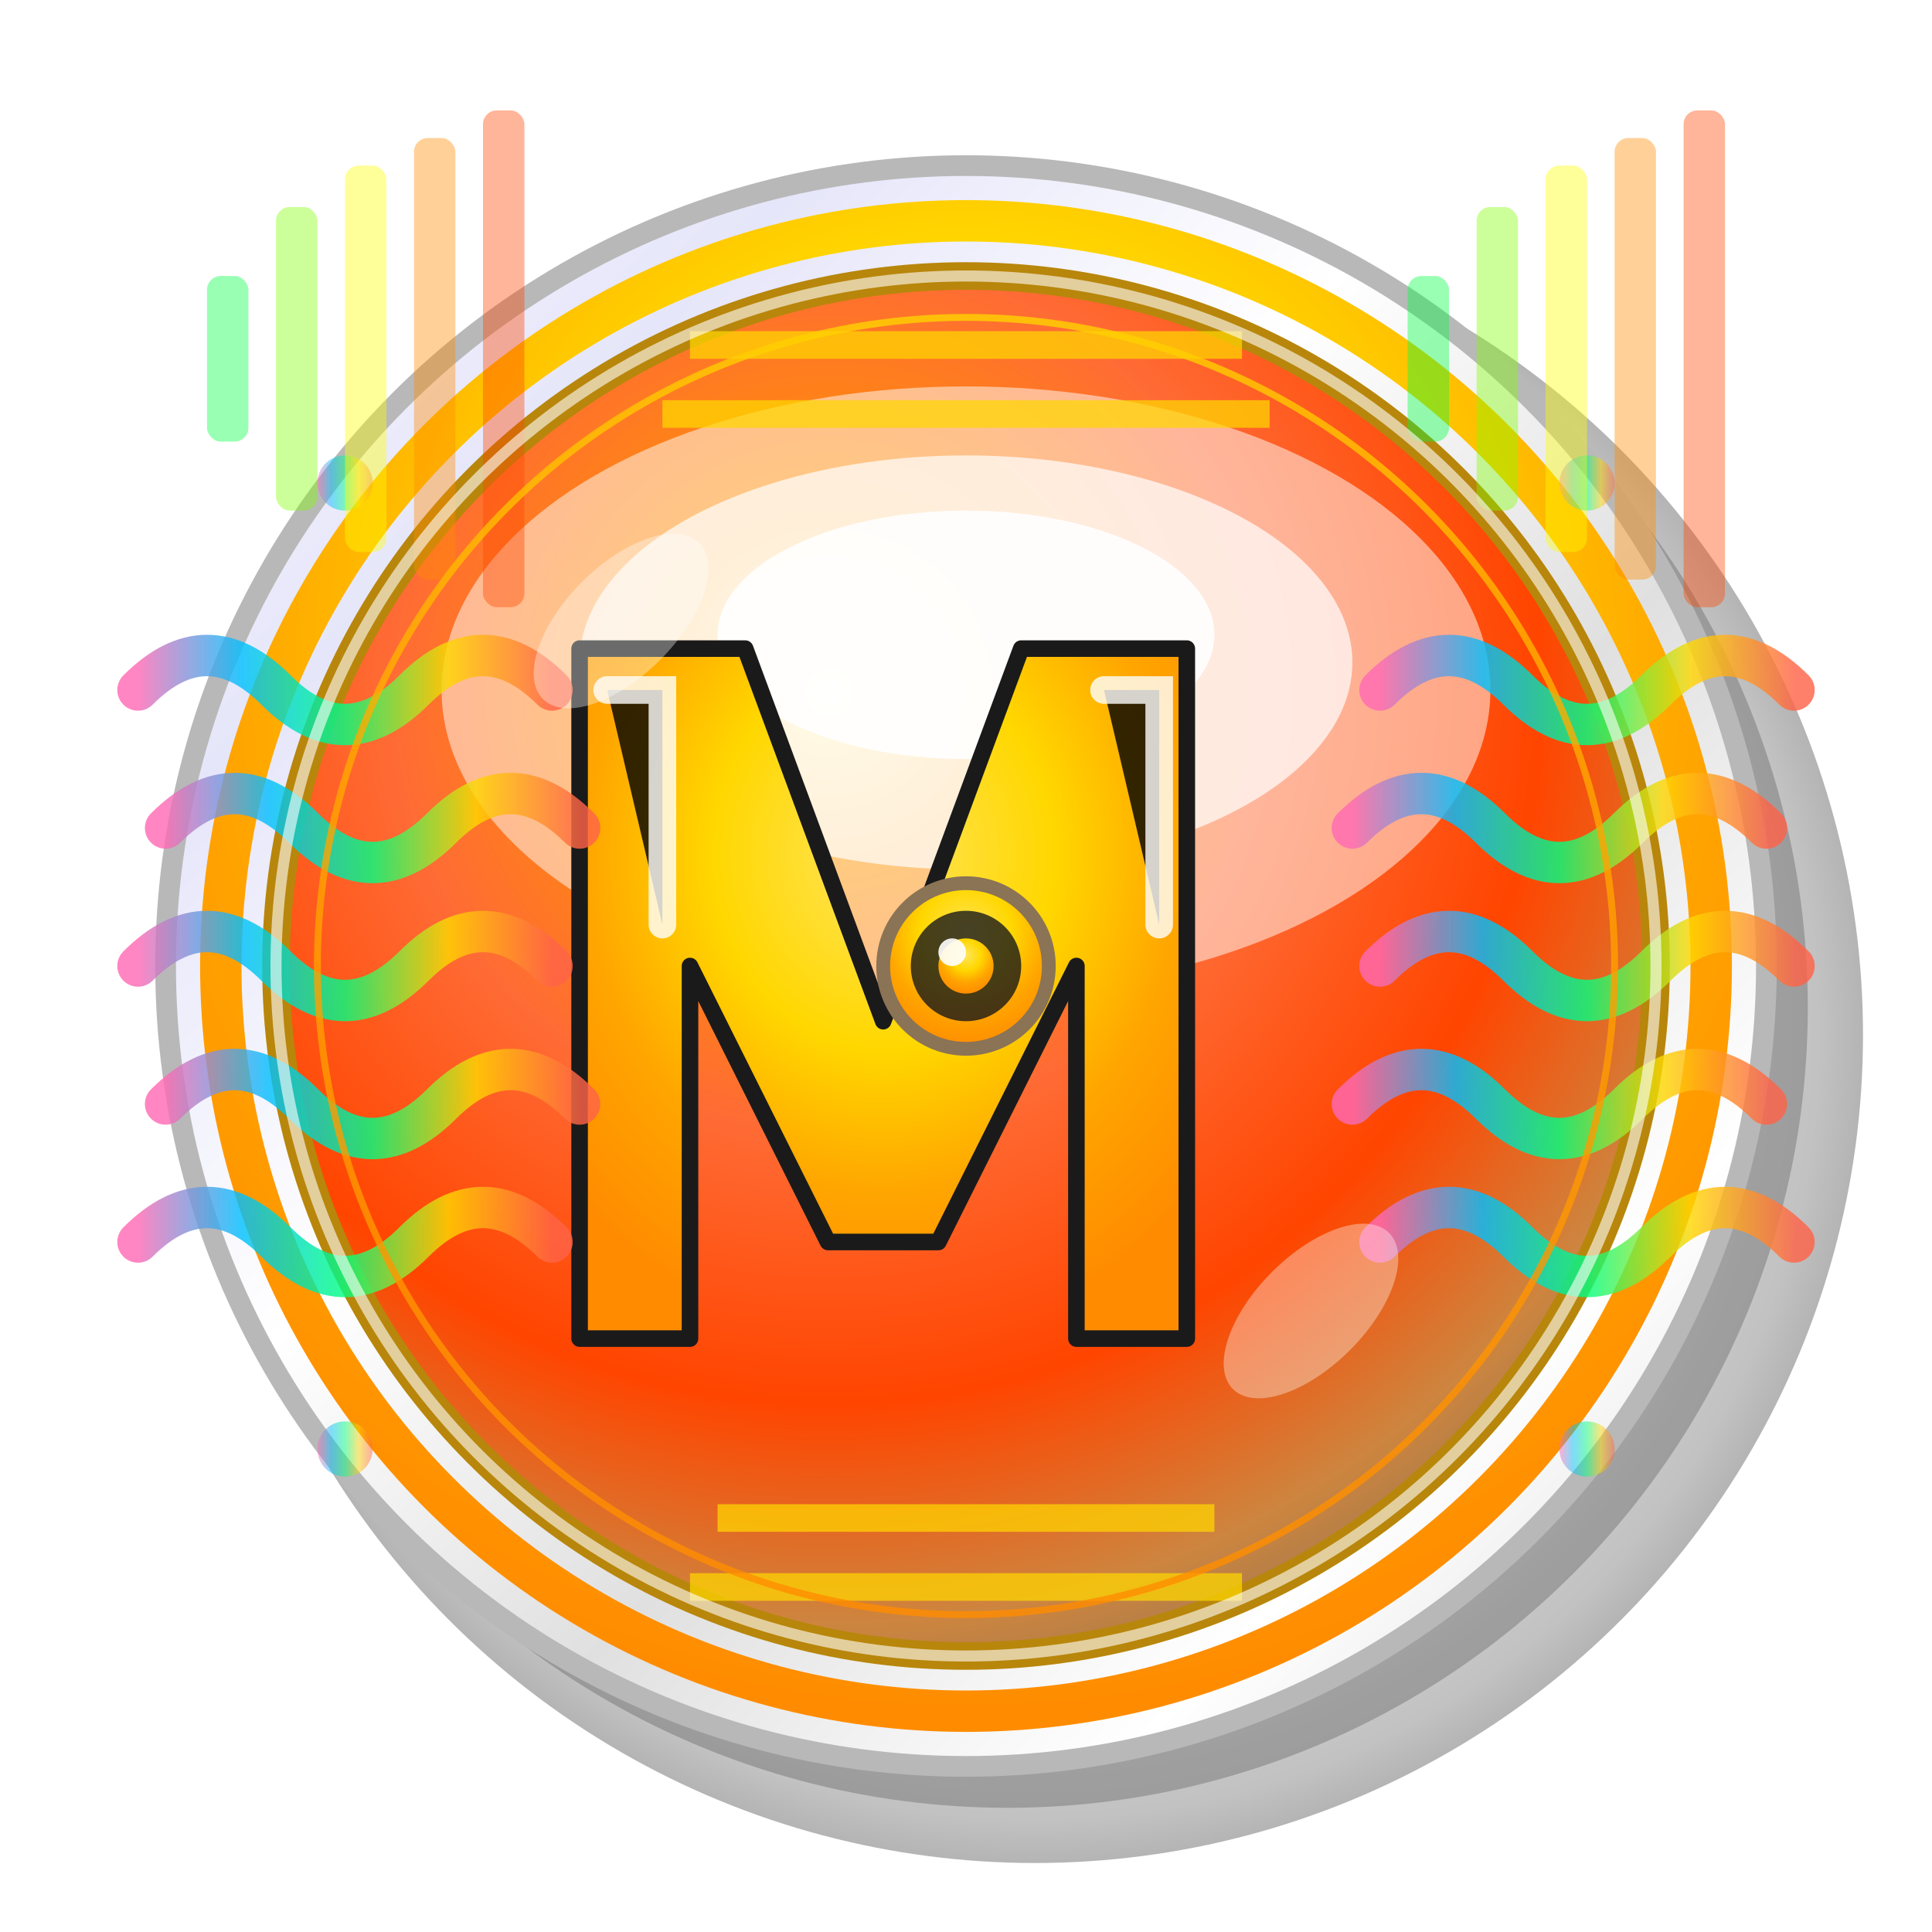 <?xml version="1.0" encoding="UTF-8"?>
<svg width="140" height="140" viewBox="0 0 140 140" xmlns="http://www.w3.org/2000/svg">
  <defs>
    <!-- Роскошный главный градиент -->
    <radialGradient id="luxuryGradient" cx="40%" cy="30%" r="80%">
      <stop offset="0%" style="stop-color:#FFE55C;stop-opacity:1" />
      <stop offset="15%" style="stop-color:#FF9500;stop-opacity:1" />
      <stop offset="40%" style="stop-color:#FF6B35;stop-opacity:1" />
      <stop offset="65%" style="stop-color:#FF4500;stop-opacity:1" />
      <stop offset="85%" style="stop-color:#CD853F;stop-opacity:1" />
      <stop offset="100%" style="stop-color:#8B7355;stop-opacity:1" />
    </radialGradient>
    
    <!-- Платиновый градиент для рамки -->
    <linearGradient id="platinumGradient" x1="0%" y1="0%" x2="100%" y2="100%">
      <stop offset="0%" style="stop-color:#F8F8FF;stop-opacity:1" />
      <stop offset="20%" style="stop-color:#E6E6FA;stop-opacity:1" />
      <stop offset="40%" style="stop-color:#FFFFFF;stop-opacity:1" />
      <stop offset="60%" style="stop-color:#E0E0E0;stop-opacity:1" />
      <stop offset="80%" style="stop-color:#FFFFFF;stop-opacity:1" />
      <stop offset="100%" style="stop-color:#D3D3D3;stop-opacity:1" />
    </linearGradient>
    
    <!-- Глубокая тень -->
    <radialGradient id="deepShadow" cx="50%" cy="50%" r="60%">
      <stop offset="0%" style="stop-color:#000000;stop-opacity:0" />
      <stop offset="40%" style="stop-color:#000000;stop-opacity:0.1" />
      <stop offset="80%" style="stop-color:#000000;stop-opacity:0.3" />
      <stop offset="100%" style="stop-color:#000000;stop-opacity:0.6" />
    </radialGradient>
    
    <!-- Волшебное свечение -->
    <filter id="magicGlow" x="-100%" y="-100%" width="300%" height="300%">
      <feGaussianBlur stdDeviation="4" result="coloredBlur"/>
      <feMerge>
        <feMergeNode in="coloredBlur"/>
        <feMergeNode in="SourceGraphic"/>
      </feMerge>
    </filter>
    
    <!-- 3D эффект -->
    <filter id="luxur3D" x="-50%" y="-50%" width="200%" height="200%">
      <feOffset dx="2" dy="3" result="offset" in="SourceGraphic"/>
      <feFlood flood-color="#000000" flood-opacity="0.4"/>
      <feComposite in2="offset" operator="in"/>
      <feGaussianBlur stdDeviation="3" result="blurred"/>
      <feMerge>
        <feMergeNode in="blurred"/>
        <feMergeNode in="SourceGraphic"/>
      </feMerge>
    </filter>
    
    <!-- Роскошная тень для текста -->
    <filter id="luxuryTextShadow" x="-100%" y="-100%" width="300%" height="300%">
      <feOffset dx="2" dy="2" result="offset"/>
      <feFlood flood-color="#000000" flood-opacity="0.8"/>
      <feComposite in2="offset" operator="in" result="shadow"/>
      <feGaussianBlur stdDeviation="1.5" result="blurredShadow"/>
      <feMerge>
        <feMergeNode in="blurredShadow"/>
        <feMergeNode in="SourceGraphic"/>
      </feMerge>
    </filter>
    
    <!-- Радужный градиент для волн -->
    <linearGradient id="waveGradient" x1="0%" y1="0%" x2="100%" y2="0%">
      <stop offset="0%" style="stop-color:#FF69B4;stop-opacity:0.9" />
      <stop offset="25%" style="stop-color:#00BFFF;stop-opacity:0.9" />
      <stop offset="50%" style="stop-color:#00FF7F;stop-opacity:0.9" />
      <stop offset="75%" style="stop-color:#FFD700;stop-opacity:0.9" />
      <stop offset="100%" style="stop-color:#FF6347;stop-opacity:0.9" />
    </linearGradient>
    
    <!-- Золотой градиент -->
    <radialGradient id="goldGradient" cx="50%" cy="30%" r="70%">
      <stop offset="0%" style="stop-color:#FFE55C;stop-opacity:1" />
      <stop offset="40%" style="stop-color:#FFD700;stop-opacity:1" />
      <stop offset="70%" style="stop-color:#FFA500;stop-opacity:1" />
      <stop offset="100%" style="stop-color:#FF8C00;stop-opacity:1" />
    </radialGradient>
  </defs>
  
  <!-- Множественные тени для глубины -->
  <circle cx="75" cy="75" r="60" fill="url(#deepShadow)" opacity="0.8"/>
  <circle cx="73" cy="73" r="58" fill="#000000" opacity="0.2"/>
  <circle cx="71" cy="71" r="56" fill="#000000" opacity="0.1"/>
  
  <!-- Платиновая внешняя рамка -->
  <circle cx="70" cy="70" r="58" fill="url(#platinumGradient)" stroke="#B8B8B8" stroke-width="1.5"/>
  
  <!-- Дополнительная внутренняя рамка -->
  <circle cx="70" cy="70" r="54" fill="none" stroke="url(#goldGradient)" stroke-width="3"/>
  
  <!-- Основной роскошный круг -->
  <circle cx="70" cy="70" r="50" fill="url(#luxuryGradient)" stroke="#B8860B" stroke-width="2" filter="url(#magicGlow)"/>
  
  <!-- Многослойные блики -->
  <ellipse cx="70" cy="50" rx="38" ry="22" fill="#FFFFFF" opacity="0.5"/>
  <ellipse cx="70" cy="48" rx="28" ry="15" fill="#FFFFFF" opacity="0.7"/>
  <ellipse cx="70" cy="46" rx="18" ry="9" fill="#FFFFFF" opacity="0.9"/>
  
  <!-- Роскошная буква "M" с 3D эффектом -->
  <g filter="url(#luxuryTextShadow)">
    <!-- Основа буквы -->
    <path d="M 40 45 L 40 95 L 48 95 L 48 68 L 58 88 L 66 88 L 76 68 L 76 95 L 84 95 L 84 45 L 72 45 L 62 72 L 52 45 Z" 
          fill="url(#goldGradient)" stroke="#1A1A1A" stroke-width="1.2" stroke-linejoin="round"/>
    
    <!-- Дополнительные блики на букве -->
    <path d="M 42 48 L 46 48 L 46 65" stroke="#FFFFFF" stroke-width="2" stroke-linecap="round" opacity="0.8"/>
    <path d="M 78 48 L 82 48 L 82 65" stroke="#FFFFFF" stroke-width="2" stroke-linecap="round" opacity="0.8"/>
  </g>
  
  <!-- Эпические звуковые волны -->
  <g opacity="0.9">
    <!-- Левые многослойные волны -->
    <g stroke="url(#waveGradient)" stroke-width="3" fill="none" stroke-linecap="round">
      <path d="M 10 50 Q 15 45 20 50 Q 25 55 30 50 Q 35 45 40 50"/>
      <path d="M 12 60 Q 17 55 22 60 Q 27 65 32 60 Q 37 55 42 60"/>
      <path d="M 10 70 Q 15 65 20 70 Q 25 75 30 70 Q 35 65 40 70"/>
      <path d="M 12 80 Q 17 75 22 80 Q 27 85 32 80 Q 37 75 42 80"/>
      <path d="M 10 90 Q 15 85 20 90 Q 25 95 30 90 Q 35 85 40 90"/>
    </g>
    
    <!-- Правые многослойные волны -->
    <g stroke="url(#waveGradient)" stroke-width="3" fill="none" stroke-linecap="round">
      <path d="M 100 50 Q 105 45 110 50 Q 115 55 120 50 Q 125 45 130 50"/>
      <path d="M 98 60 Q 103 55 108 60 Q 113 65 118 60 Q 123 55 128 60"/>
      <path d="M 100 70 Q 105 65 110 70 Q 115 75 120 70 Q 125 65 130 70"/>
      <path d="M 98 80 Q 103 75 108 80 Q 113 85 118 80 Q 123 75 128 80"/>
      <path d="M 100 90 Q 105 85 110 90 Q 115 95 120 90 Q 125 85 130 90"/>
    </g>
    
    <!-- Центральные частотные полосы -->
    <g stroke="#FFD700" stroke-width="2" fill="none" opacity="0.8">
      <path d="M 50 25 L 90 25"/>
      <path d="M 48 30 L 92 30"/>
      <path d="M 52 110 L 88 110"/>
      <path d="M 50 115 L 90 115"/>
    </g>
    
    <!-- Дополнительные декоративные элементы -->
    <g opacity="0.6" fill="url(#waveGradient)">
      <circle cx="25" cy="35" r="2"/>
      <circle cx="115" cy="35" r="2"/>
      <circle cx="25" cy="105" r="2"/>
      <circle cx="115" cy="105" r="2"/>
    </g>
  </g>
  
  <!-- Профессиональные VU-метры -->
  <g opacity="0.4">
    <!-- Левая панель -->
    <rect x="15" y="20" width="3" height="12" fill="#00FF41" rx="1"/>
    <rect x="20" y="15" width="3" height="22" fill="#7FFF00" rx="1"/>
    <rect x="25" y="12" width="3" height="28" fill="#FFFF00" rx="1"/>
    <rect x="30" y="10" width="3" height="32" fill="#FF8C00" rx="1"/>
    <rect x="35" y="8" width="3" height="36" fill="#FF4500" rx="1"/>
    
    <!-- Правая панель -->
    <rect x="102" y="20" width="3" height="12" fill="#00FF41" rx="1"/>
    <rect x="107" y="15" width="3" height="22" fill="#7FFF00" rx="1"/>
    <rect x="112" y="12" width="3" height="28" fill="#FFFF00" rx="1"/>
    <rect x="117" y="10" width="3" height="32" fill="#FF8C00" rx="1"/>
    <rect x="122" y="8" width="3" height="36" fill="#FF4500" rx="1"/>
  </g>
  
  <!-- Роскошный центральный элемент -->
  <circle cx="70" cy="70" r="6" fill="url(#goldGradient)" stroke="#8B7355" stroke-width="1"/>
  <circle cx="70" cy="70" r="4" fill="#1A1A1A" opacity="0.8"/>
  <circle cx="70" cy="70" r="2" fill="url(#goldGradient)"/>
  <circle cx="69" cy="69" r="1" fill="#FFFFFF" opacity="0.9"/>
  
  <!-- Финальные штрихи -->
  <circle cx="70" cy="70" r="50" fill="none" stroke="#FFFFFF" stroke-width="0.8" opacity="0.6"/>
  <circle cx="70" cy="70" r="47" fill="none" stroke="url(#goldGradient)" stroke-width="0.5" opacity="0.8"/>
  
  <!-- Дополнительные блики по краям -->
  <g opacity="0.5">
    <ellipse cx="45" cy="45" rx="8" ry="4" fill="#FFFFFF" opacity="0.7" transform="rotate(-45 45 45)"/>
    <ellipse cx="95" cy="95" rx="8" ry="4" fill="#FFFFFF" opacity="0.7" transform="rotate(135 95 95)"/>
  </g>
</svg>
